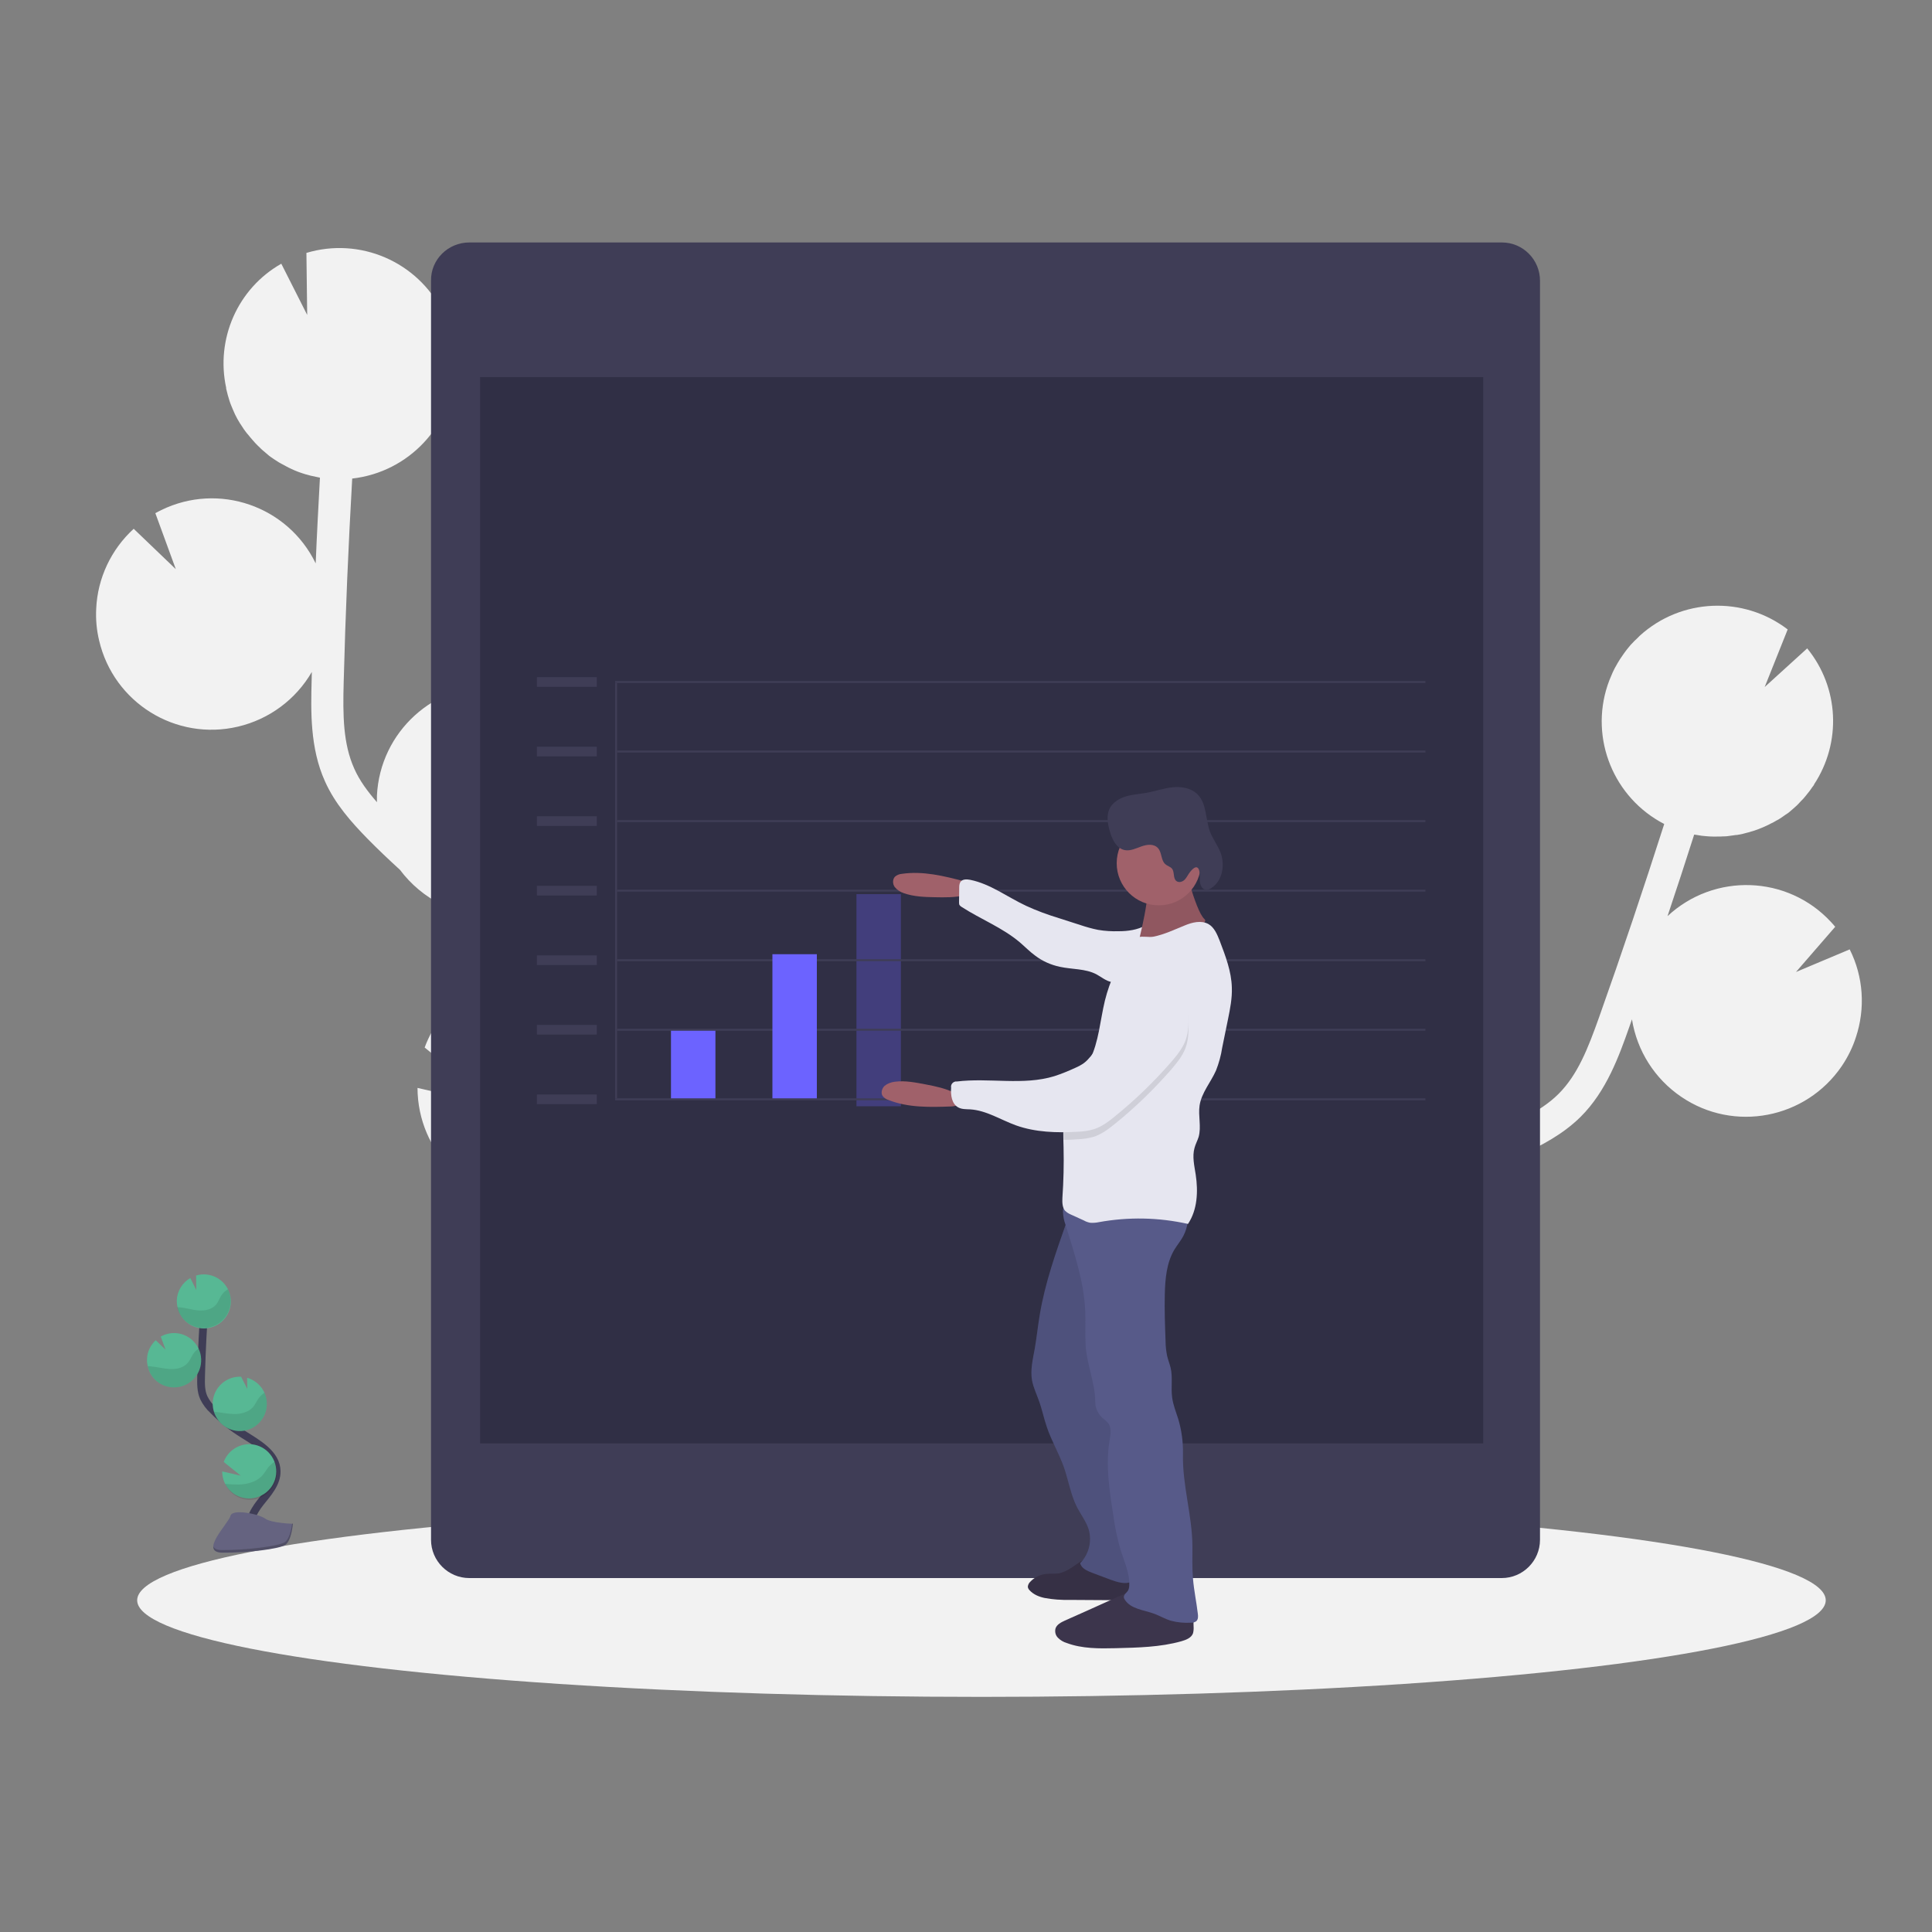 <?xml version="1.0" encoding="utf-8"?>
<!-- Generator: Adobe Illustrator 19.0.0, SVG Export Plug-In . SVG Version: 6.00 Build 0)  -->
<svg version="1.1" id="图层_1" xmlns="http://www.w3.org/2000/svg" xmlns:xlink="http://www.w3.org/1999/xlink" x="0px" y="0px"
	 viewBox="-917 917.7 1000 1000" style="enable-background:new -917 917.7 1000 1000;" xml:space="preserve">
<rect x="-917" y="917.7" width="1000" height="1000" fill="#808080" stroke="none"/>
<style type="text/css">
	.st0{fill:#F2F2F2;}
	.st1{fill:none;stroke:#3F3D56;stroke-width:4;stroke-miterlimit:10;}
	.st2{fill:#57B894;}
	.st3{opacity:0.1;enable-background:new    ;}
	.st4{fill:#656380;}
	.st5{opacity:0.2;enable-background:new    ;}
	.st6{fill:#FFFFFF;}
	.st7{fill:#6C63FF;}
	.st8{fill:#3F3D56;}
	.st9{fill:#302F45;}
	.st10{opacity:0.3;fill:#6C63FF;enable-background:new    ;}
	.st11{fill:none;stroke:#3F3D56;stroke-miterlimit:10;}
	.st12{fill:#A0616A;}
	.st13{fill:#E6E6F0;}
	.st14{fill:#3C354C;}
	.st15{fill:#575A89;}
</style>
<g id="_x23_background">
	<g>
		<g>
			<g>
				<g>
					<path class="st0" d="M-223.4,1527.2l7.3-1.4l2.1-0.4c-28.4-16.9-37.7-53.6-20.8-82c11.8-19.9,34-31.1,57-29l-9.1,22.9
						l22.3-20.2h0.2c31.4,10.4,48.4,44.3,38,75.7c-0.4,1.1-0.8,2.1-1.2,3.2c6.3-3.3,12.4-7.2,17.3-12.1c9.9-9.9,15.2-23.4,21.1-40
						c11.7-32.9,22.9-66.3,33.6-99.7c-26.1-13.5-38.6-44-29.3-71.9c0.6-1.7,1.2-3.4,2-5.1c0.2-0.4,0.3-0.8,0.5-1.2
						c0.7-1.6,1.5-3.1,2.4-4.6c0.1-0.2,0.3-0.5,0.4-0.7c0.8-1.3,1.5-2.5,2.4-3.7c0.3-0.5,0.6-0.9,0.9-1.3c0.9-1.3,1.9-2.5,2.9-3.7
						c0.3-0.4,0.7-0.8,1.1-1.2c0.8-0.9,1.6-1.7,2.5-2.5c0.4-0.4,0.9-0.9,1.3-1.3c0.1-0.1,0.2-0.2,0.3-0.3l0,0
						c21.4-19.4,53.6-20.7,76.5-3.2l-11.9,29.8l22-20c16.5,20.2,17.9,48.7,3.5,70.5H22c-0.2,0.4-0.5,0.7-0.8,1.1
						c-0.5,0.7-0.9,1.3-1.4,2c-0.6,0.8-1.3,1.6-1.9,2.4c-0.5,0.6-1,1.2-1.5,1.8c-0.8,0.8-1.6,1.6-2.3,2.4c-0.5,0.5-0.9,1-1.4,1.4
						c-1.3,1.2-2.6,2.3-3.9,3.4c-0.5,0.4-1,0.7-1.5,1c-1,0.7-1.9,1.4-2.9,2c-0.6,0.4-1.2,0.8-1.9,1.1c-0.9,0.5-1.8,1.1-2.8,1.5
						c-0.7,0.4-1.3,0.7-2,1c-1,0.5-1.9,0.9-2.9,1.3c-0.7,0.3-1.3,0.5-2,0.8c-1.1,0.4-2.2,0.8-3.4,1.1c-0.6,0.2-1.1,0.4-1.7,0.5
						c-1.7,0.5-3.4,0.9-5.2,1.2c-0.3,0.1-0.7,0.1-1,0.1c-1.5,0.2-2.9,0.4-4.4,0.6c-0.6,0.1-1.3,0.1-1.9,0.1
						c-1.2,0.1-2.4,0.1-3.6,0.1c-0.7,0-1.4,0-2.1,0c-1.2,0-2.3-0.1-3.5-0.2c-0.7-0.1-1.4-0.1-2.1-0.2c-1.2-0.2-2.5-0.4-3.8-0.6h-0.2
						c-4.5,14.1-9.1,28.2-13.8,42.2c24.1-22.5,62-21.3,84.5,2.9c0.8,0.9,1.6,1.7,2.3,2.6l-20.3,23.4l27.8-11.7
						c7.1,14.1,8.2,30.5,3.2,45.5c-1.7,5.3-4.2,10.3-7.3,14.9c-18.6,27.3-55.8,34.5-83.1,15.9c-13.7-9.3-22.9-23.8-25.5-40.1
						c-0.5,1.4-1,2.9-1.5,4.3c-5.2,14.7-11.7,32.9-25.1,46.2c-9.1,9-20.4,14.9-31.2,19.9c-7.1,3.2-14.2,6.2-21.5,9
						c-8,5.1-17.2,8.2-26.6,9c-11.5,3.4-23.1,6.3-34.8,8.6l-7.3,1.4c-6.6,1.2-13.3,2.5-20,4c1,0.3,2,0.5,2.9,0.8
						c24.8,8.2,41.3,31.5,41,57.6l-45.8,15l41.8,5.8c-11.9,30.9-46.5,46.3-77.4,34.4c-8.4-3.2-15.9-8.3-22-14.8l1.3,4.2
						c0.9,2.8,1.8,5.6,2.7,8.3c11.7,37.5,7.5,67.2-11.7,83.8l-10.8-12.6c18.7-16.1,12.2-48.3,6.7-66.2c-0.9-2.7-1.7-5.4-2.6-8.2
						c-7.6-23.6-16.2-50.4-6.2-75.3C-305.4,1542.8-259.9,1534.1-223.4,1527.2z"/>
					<path class="st0" d="M-643.9,1396.3l-6.3-3.9l-1.8-1.1c32.6-5.6,54.5-36.5,48.9-69.1c-3.9-22.8-20.6-41.3-42.8-47.5l0.3,24.7
						l-13.5-26.9h-0.2c-33-1.5-61,24-62.6,57l0,0c0,1.1,0,2.3,0,3.4c-4.7-5.4-9-11.1-11.8-17.5c-5.7-12.8-5.9-27.3-5.4-44.9
						c0.9-34.9,2.4-70.1,4.4-105.1c29.2-3.3,51.8-27.3,53.1-56.6c0.1-1.8,0.1-3.6,0-5.4c0-0.4,0-0.9-0.1-1.3
						c-0.1-1.7-0.3-3.5-0.5-5.2c0-0.3-0.1-0.6-0.1-0.8c-0.2-1.4-0.5-2.9-0.9-4.3c-0.1-0.5-0.2-1.1-0.4-1.6c-0.4-1.5-0.9-3-1.4-4.5
						c-0.2-0.5-0.4-1-0.6-1.5c-0.4-1.1-0.9-2.2-1.4-3.2c-0.2-0.6-0.5-1.1-0.8-1.7c-0.1-0.1-0.1-0.3-0.2-0.4l0,0
						c-13-25.8-42.7-38.6-70.4-30.3l0.4,32.1l-13.4-26.5c-22.6,12.8-34.1,39-28.5,64.4h-0.1c0.1,0.4,0.2,0.8,0.3,1.2
						c0.2,0.8,0.4,1.6,0.6,2.4c0.3,1,0.6,2,0.9,3c0.2,0.7,0.5,1.5,0.8,2.2c0.4,1.1,0.9,2.1,1.3,3.1c0.3,0.6,0.5,1.2,0.8,1.8
						c0.8,1.6,1.6,3.1,2.5,4.5c0.3,0.5,0.7,1,1,1.5c0.6,1,1.3,2,2,2.9c0.4,0.6,0.9,1.1,1.4,1.7c0.6,0.8,1.3,1.6,2,2.4
						c0.5,0.6,1,1.1,1.5,1.7c0.7,0.8,1.5,1.5,2.3,2.3c0.5,0.5,1,1,1.6,1.5c0.9,0.8,1.8,1.5,2.7,2.3c0.5,0.4,0.9,0.8,1.4,1.1
						c1.4,1,2.9,2,4.4,2.9c0.3,0.2,0.6,0.3,0.9,0.5c1.3,0.7,2.6,1.4,3.9,2.1c0.6,0.3,1.1,0.5,1.7,0.8c1.1,0.5,2.2,1,3.3,1.4
						c0.6,0.2,1.3,0.5,2,0.7c1.1,0.4,2.2,0.7,3.4,1c0.7,0.2,1.3,0.4,2,0.5c1.2,0.3,2.5,0.5,3.7,0.8h0.2c-0.8,14.8-1.6,29.6-2.2,44.4
						c-14.4-29.7-50.2-42.1-79.9-27.6c-1.1,0.5-2.1,1.1-3.1,1.6l10.6,29l-21.8-20.9c-11.7,10.7-18.7,25.6-19.4,41.3
						c-0.3,5.5,0.2,11.1,1.5,16.5c7.5,32.2,39.7,52.2,71.9,44.6c16.1-3.8,29.9-14,38.2-28.3c0,1.5-0.1,3-0.1,4.5
						c-0.4,15.5-0.9,34.9,6.9,52.1c5.2,11.7,13.7,21.2,22,29.7c5.4,5.5,11.1,10.9,16.8,16.1c5.7,7.6,13.1,13.8,21.6,18
						c9.5,7.3,19.3,14.2,29.5,20.5l6.3,3.9c5.7,3.5,11.5,7.1,17.3,10.9c-1-0.1-2-0.2-3-0.3c-26-1.2-49.9,14.6-58.9,39l37.4,30.4
						l-41.1-9.5c0.1,33.1,26.9,59.8,60,59.8c8.9,0,17.8-2,25.8-5.9l-2.8,3.5c-1.8,2.3-3.7,4.6-5.5,6.8
						c-24.3,30.8-31.1,60.1-19.1,82.4l14.7-7.9c-11.7-21.7,5.9-49.5,17.5-64.2c1.8-2.2,3.5-4.5,5.4-6.7
						c15.5-19.3,33.2-41.2,32.7-68.1C-573,1440.3-612.3,1415.9-643.9,1396.3z"/>
				</g>
			</g>
			<ellipse class="st0" cx="-409" cy="1746" rx="437" ry="50"/>
		</g>
	</g>
</g>
<g id="_x23_accessory_x28_have_x5B_tree_x5D__x29_">
	<path class="st1" d="M-786.6,1712.7c-3-5.5,0.4-12.3,4.3-17.2c3.9-4.9,8.6-10,8.5-16.3c-0.1-9-9.7-14.3-17.3-19.1
		c-5.7-3.5-10.9-7.7-15.6-12.5c-2-1.8-3.6-4-4.8-6.4c-1.6-3.5-1.5-7.5-1.4-11.4c0.3-12.8,1-25.7,1.9-38.5"/>
	<path class="st2" d="M-825.5,1590.7c0.2-4.8,2.9-9.1,7-11.5l3.1,6.2l-0.1-7.5c7.4-2.2,15.2,2,17.4,9.4c2.2,7.4-2,15.2-9.4,17.4
		c-7.4,2.2-15.2-2-17.4-9.4C-825.3,1593.8-825.5,1592.3-825.5,1590.7L-825.5,1590.7z"/>
	<path class="st2" d="M-800.5,1685.7c3.5,6.9,12,9.6,18.9,6c6.9-3.5,9.6-12,6-18.9c-3.6-6.9-12-9.6-18.9-6c-3.1,1.6-5.5,4.3-6.7,7.6
		l8.8,7.1l-9.6-2.2C-802,1681.5-801.5,1683.7-800.5,1685.7z"/>
	<path class="st2" d="M-793.6,1658.4c7.7,0.4,14.3-5.6,14.7-13.3v-0.1c0.1-2.2-0.3-4.4-1.2-6.4c-1.7-3.8-5-6.6-9-7.8l0.1,5.8
		l-3.2-6.3l0,0c-7.7-0.4-14.3,5.6-14.7,13.3C-807.2,1651.5-801.2,1658-793.6,1658.4L-793.6,1658.4z"/>
	<path class="st2" d="M-827.6,1635.8c7.7,0.4,14.3-5.6,14.7-13.3v-0.1c0.4-7.7-5.6-14.3-13.3-14.7c0,0,0,0-0.1,0
		c-2.6-0.1-5.2,0.5-7.5,1.8l2.5,6.8l-5.1-4.9c-2.7,2.5-4.4,6-4.5,9.7c-0.1,1.3,0.1,2.6,0.4,3.9
		C-839.2,1631.1-833.9,1635.5-827.6,1635.8z"/>
	<path class="st3" d="M-823.6,1594.4c3.2,0.3,6.4,1.4,9.6,1.6c3.2,0.2,6.8-0.6,8.9-3.1c1.1-1.4,1.7-3.1,2.6-4.6
		c0.9-1.4,2.1-2.5,3.5-3.3c3.3,7,0.4,15.3-6.6,18.7c-7,3.3-15.3,0.4-18.7-6.6c-0.4-0.9-0.8-1.8-1-2.8
		C-824.6,1594.3-824.1,1594.4-823.6,1594.4z"/>
	<path class="st3" d="M-827.6,1635.8c7.7,0.4,14.3-5.6,14.7-13.3v-0.1c0.1-2.3-0.3-4.6-1.3-6.7c-1.1,0.8-2.1,1.7-2.8,2.8
		c-1,1.5-1.6,3.2-2.8,4.6c-2.2,2.6-5.9,3.4-9.3,3.2c-3.4-0.2-6.6-1.1-10-1.4c-0.5,0-0.9-0.1-1.4-0.1
		C-839.2,1631.1-833.9,1635.5-827.6,1635.8z"/>
	<path class="st3" d="M-793.6,1658.4c7.7,0.4,14.3-5.6,14.7-13.3v-0.1c0.1-2.2-0.3-4.4-1.2-6.4c-1.2,0.8-2.2,1.7-3,2.8
		c-1.1,1.5-1.8,3.3-3,4.7c-2.4,2.6-6.4,3.6-9.9,3.5c-3.6-0.1-6.8-0.9-10.3-1.2C-804.6,1654.2-799.5,1658.2-793.6,1658.4z"/>
	<path class="st3" d="M-800.5,1685.7c3.2,7.1,11.5,10.2,18.5,7.1c7.1-3.2,10.2-11.5,7.1-18.5l0,0c-1.2,0.8-2.2,1.7-3.1,2.7
		c-1.3,1.6-2.2,3.5-3.8,5c-2.9,2.8-7.5,4-11.6,4.1C-795.7,1686.1-798.1,1686-800.5,1685.7z"/>
	<path class="st4" d="M-765.4,1706.4c0,0-11.1-0.3-14.4-2.7s-17-5.2-17.9-1.4c-0.9,3.8-16.6,19-4.1,19.1s29.1-1.9,32.4-4
		C-766.1,1715.3-765.4,1706.4-765.4,1706.4z"/>
	<path class="st5" d="M-802.1,1720c12.5,0.1,29.1-2,32.4-4c2.5-1.5,3.6-7.1,3.9-9.7h0.4c0,0-0.7,8.9-4,11c-3.3,2.1-19.9,4.1-32.4,4
		c-3.6,0-4.9-1.3-4.8-3.2C-806.1,1719.3-804.8,1720-802.1,1720z"/>
</g>
<g id="chart_x28_have_x5B_digram_x5D__x29_">
	<path class="st6" d="M-407,1093.2c-5.3,0-9.6-4.3-9.6-9.6c0-5.3,4.3-9.6,9.6-9.6c5.3,0,9.6,4.3,9.6,9.6l0,0
		C-397.3,1088.9-401.7,1093.2-407,1093.2z"/>
	<path class="st6" d="M-407,1074.5c5,0,9.1,4.1,9.1,9.1s-4.1,9.1-9.1,9.1s-9.1-4.1-9.1-9.1l0,0C-416.1,1078.6-412,1074.5-407,1074.5
		 M-407,1073.5c-5.6,0-10.1,4.6-10.1,10.1s4.6,10.1,10.1,10.1s10.1-4.6,10.1-10.1C-396.8,1078-401.3,1073.5-407,1073.5L-407,1073.5
		L-407,1073.5z"/>
	<circle class="st6" cx="-407" cy="1701.2" r="20.2"/>
	<rect x="-412.2" y="1342.3" class="st7" width="23" height="143.9"/>
	<rect x="-359.7" y="1307.2" class="st7" width="23" height="179"/>
	<rect x="-307.2" y="1342.3" class="st7" width="23" height="143.9"/>
	<rect x="-254.7" y="1271" class="st7" width="23" height="215.2"/>
	<path class="st8" d="M-674.1,1043.2h534.5c10.9,0,19.7,8.9,19.7,19.8v651.7c0,10.9-8.9,19.8-19.8,19.8h-534.4
		c-10.9,0-19.8-8.9-19.8-19.8V1063C-694.1,1052.1-685.1,1043.2-674.1,1043.2z"/>
	<rect x="-668.5" y="1112.9" class="st9" width="519.2" height="551.9"/>
	<rect x="-473.7" y="1380.5" class="st10" width="23" height="109.8"/>
	<rect x="-639.1" y="1268.2" class="st8" width="31" height="5"/>
	<rect x="-639.1" y="1304.2" class="st8" width="31" height="5"/>
	<rect x="-639.1" y="1340.2" class="st8" width="31" height="5"/>
	<rect x="-639.1" y="1376.2" class="st8" width="31" height="5"/>
	<rect x="-639.1" y="1412.2" class="st8" width="31" height="5"/>
	<rect x="-639.1" y="1448.2" class="st8" width="31" height="5"/>
	<rect x="-639.1" y="1484.2" class="st8" width="31" height="5"/>
	<line class="st11" x1="-598.1" y1="1486.2" x2="-598.1" y2="1271.2"/>
	<line class="st11" x1="-598.6" y1="1270.7" x2="-179.2" y2="1270.7"/>
	<line class="st11" x1="-597.6" y1="1306.7" x2="-179.2" y2="1306.7"/>
	<line class="st11" x1="-597.6" y1="1342.7" x2="-179.2" y2="1342.7"/>
	<line class="st11" x1="-597.6" y1="1378.7" x2="-179.2" y2="1378.7"/>
	<line class="st11" x1="-597.6" y1="1414.7" x2="-179.2" y2="1414.7"/>
	<line class="st11" x1="-597.6" y1="1450.7" x2="-179.2" y2="1450.7"/>
	<line class="st11" x1="-598.6" y1="1486.7" x2="-179.2" y2="1486.7"/>
	<rect x="-569.7" y="1451.2" class="st7" width="23" height="35"/>
	<rect x="-517.2" y="1411.6" class="st7" width="23" height="74.6"/>
</g>
<g id="_x23_man_x28_stand_x2C_show_x29_">
	<g>
		<path class="st12" d="M-417.8,1373.9c-10.6-2.8-21.5-5.5-32.4-3.9c-1.3,0.1-2.6,0.6-3.6,1.5c-1.3,1.4-1.2,3.8-0.1,5.3
			c1.2,1.5,2.9,2.6,4.7,3.2c5.1,1.8,10.6,2,15.9,2.1s10.5,0.2,15.6-1c1.2-0.2,2.3-0.7,3.2-1.5
			C-411.5,1376.6-415.4,1374.5-417.8,1373.9z"/>
		<path class="st13" d="M-338,1399.7c-3.5,0.1-7.1-0.1-10.6-0.7c-3.1-0.6-6.2-1.5-9.2-2.5l-10.9-3.5c-5.9-1.8-11.7-3.9-17.3-6.5
			c-9.6-4.5-18.4-11.3-28.8-13.4c-1.9-0.4-4.3-0.4-5.2,1.3c-0.4,0.8-0.5,1.7-0.5,2.5l-0.1,7.7c0,0.5,0,1,0.2,1.5
			c0.3,0.4,0.7,0.8,1.1,1c9.9,6.4,21.1,10.7,30.1,18.3c2.7,2.3,5.2,4.9,8.1,7c3.7,2.8,8,4.7,12.6,5.7c6.4,1.4,13.3,0.9,19,3.9
			c2.6,1.4,5,3.5,7.9,4c2.5,0.4,5-0.3,7.5-1.1c4-1.3,8.1-2.7,10.8-5.8c3.5-4,3.7-9.8,3.8-15.1c0-1.5,1-7.7,0.1-8.8
			c-1.3-1.6-3.4,0.8-4.7,1.5C-328.2,1399-333.2,1399.7-338,1399.7z"/>
		<path class="st12" d="M-305.2,1360.5c0,0,6.7,28.5,11.6,32.9s-34.7,14.2-34.7,14.2s8.4-31.1,4.4-36.5
			C-327.9,1365.7-305.2,1360.5-305.2,1360.5z"/>
		<path class="st3" d="M-305.2,1360.5c0,0,6.7,28.5,11.6,32.9s-34.7,14.2-34.7,14.2s8.4-31.1,4.4-36.5
			C-327.9,1365.7-305.2,1360.5-305.2,1360.5z"/>
		<path class="st14" d="M-369.2,1732.1c-2.2,0.3-4.4,0-6.6,0.3c-3.1,0.4-5.9,1.8-8,4.1c-0.7,0.6-1.1,1.6-1.2,2.5
			c0.1,0.7,0.4,1.3,0.9,1.8c2,2.2,4.9,3.4,7.8,4c4.3,0.8,8.7,1.1,13.2,1c11,0.1,21.9,0.1,32.9,0.2c0.8-3.9,0.7-8-0.3-11.9
			c-0.2-1.1-0.7-2.1-1.4-2.9c-0.7-0.7-1.6-1.2-2.5-1.6l-6.8-3.2c-5.4-2.6-9.6-4.5-15-1.3C-360.5,1727.4-364.2,1731.3-369.2,1732.1z"
			/>
		<path class="st3" d="M-369.2,1732.1c-2.2,0.3-4.4,0-6.6,0.3c-3.1,0.4-5.9,1.8-8,4.1c-0.7,0.6-1.1,1.6-1.2,2.5
			c0.1,0.7,0.4,1.3,0.9,1.8c2,2.2,4.9,3.4,7.8,4c4.3,0.8,8.7,1.1,13.2,1c11,0.1,21.9,0.1,32.9,0.2c0.8-3.9,0.7-8-0.3-11.9
			c-0.2-1.1-0.7-2.1-1.4-2.9c-0.7-0.7-1.6-1.2-2.5-1.6l-6.8-3.2c-5.4-2.6-9.6-4.5-15-1.3C-360.5,1727.4-364.2,1731.3-369.2,1732.1z"
			/>
		<path class="st14" d="M-299.2,1759.5c0.1,1.2,0,2.4-0.3,3.6c-0.9,2.4-3.6,3.4-6,4.1c-11,3.1-22.6,3.3-34,3.6
			c-8.6,0.2-17.4,0.3-25.4-2.7c-1.7-0.5-3.2-1.4-4.4-2.6c-1.3-1.2-1.8-3-1.4-4.8c0.6-2.1,2.9-3.3,4.9-4.2l11-4.9l21.1-9.5
			c2.6-1.2,5.4-2.4,8.2-2.3c3.5,0.1,6.6,2.1,9.7,3.7c2.3,1.1,4.6,2.1,7,2.8c2.1,0.7,5.1,0.7,7,1.9
			C-298.5,1750.2-299.4,1756.1-299.2,1759.5z"/>
		<path class="st15" d="M-365,1550.4c-5.5,15.6-11.1,31.4-13.8,47.7c-1,5.8-1.6,11.8-2.6,17.6c-1,5.5-2.4,11.1-1.4,16.6
			c0.7,3.6,2.3,6.9,3.5,10.3c1.7,4.6,2.6,9.3,4.2,13.9c2.4,7.1,6.3,13.6,8.8,20.7c2.4,6.9,3.5,14.2,6.8,20.7c2,3.8,4.7,7.3,6,11.4
			c1.8,6.2,0.1,12.9-4.4,17.5c0.6,2.7,3.7,4,6.3,5l9.3,3.5c3.6,1.3,7.6,2.6,11,1.1c5.1-2.2,6-8.9,5.8-14.4
			c-0.5-13.4-3.7-26.6-6.9-39.6c-3-12-5.9-24-9.5-35.9c-1.5-4.9-3-9.8-4.2-14.8c-4.3-18.6-2.9-38.1,4.1-55.9c4-10,0.4-22.3,0.9-33.1
			l-13.4-2.5c-2.6-0.5-5.8-0.8-7.5,1.3S-364,1547.7-365,1550.4z"/>
		<path class="st3" d="M-365,1550.4c-5.5,15.6-11.1,31.4-13.8,47.7c-1,5.8-1.6,11.8-2.6,17.6c-1,5.5-2.4,11.1-1.4,16.6
			c0.7,3.6,2.3,6.9,3.5,10.3c1.7,4.6,2.6,9.3,4.2,13.9c2.4,7.1,6.3,13.6,8.8,20.7c2.4,6.9,3.5,14.2,6.8,20.7c2,3.8,4.7,7.3,6,11.4
			c1.8,6.2,0.1,12.9-4.4,17.5c0.6,2.7,3.7,4,6.3,5l9.3,3.5c3.6,1.3,7.6,2.6,11,1.1c5.1-2.2,6-8.9,5.8-14.4
			c-0.5-13.4-3.7-26.6-6.9-39.6c-3-12-5.9-24-9.5-35.9c-1.5-4.9-3-9.8-4.2-14.8c-4.3-18.6-2.9-38.1,4.1-55.9c4-10,0.4-22.3,0.9-33.1
			l-13.4-2.5c-2.6-0.5-5.8-0.8-7.5,1.3S-364,1547.7-365,1550.4z"/>
		<path class="st15" d="M-301.5,1543.2c-0.3,4.8-0.7,9.8-2.9,14c-1.3,2.6-3.3,4.9-4.8,7.4c-4,6.8-4.7,15-4.9,22.9
			c-0.2,8.2,0.1,16.4,0.4,24.5c0,2.5,0.3,5,0.8,7.5c0.5,2.1,1.3,4.1,1.8,6.1c1.2,5,0.1,10.3,0.8,15.4c0.5,3.9,2,7.5,3.2,11.3
			c1.7,5.8,2.5,11.7,2.4,17.8c-0.4,16.3,4.8,31.8,4.9,48c0,5.6-0.2,11.2,0.3,16.8c0.5,6.1,1.8,12.1,2.5,18.1c0.2,1.4,0.2,3-0.9,3.9
			c-0.8,0.5-1.8,0.8-2.7,0.7c-3.5,0.2-6.9-0.1-10.3-1c-3-0.9-5.7-2.5-8.6-3.6c-5.4-2-12.2-2.4-15.3-7.3c-0.3-0.4-0.5-0.9-0.5-1.4
			c0-1.4,1.5-2.2,2.2-3.4c0.4-0.8,0.6-1.7,0.6-2.5c0.3-6.4-2.6-12.4-4.5-18.5c-1.7-6-3-12-3.8-18.2c-2-12.7-4-25.7-1.9-38.3
			c0.5-3.1,1.2-6.7-0.8-9.2c-0.9-1-1.8-1.8-2.9-2.6c-2.3-2.1-3.7-5.1-3.7-8.2c0-10-4.6-20-5-30c-0.3-5.8,0.1-11.6-0.2-17.3
			c-0.7-15.3-5.7-29.9-10.2-44.5c-0.8-2.1-1.2-4.3-1.3-6.5c-0.1-2.3,0.8-4.5,2.5-6c7.6-6.1,18.9-8.2,27.3-3.2c1.7,1,3.2,2.2,5,3
			C-322.9,1543.7-310.9,1538.6-301.5,1543.2z"/>
		<circle class="st12" cx="-317.2" cy="1364.5" r="21.8"/>
		<path class="st13" d="M-365.8,1544.3c0.9,0.9,2,1.6,3.2,2.1l6.6,3c1,0.6,2.2,1,3.3,1.2c1.5,0.1,3,0,4.4-0.3
			c15.3-2.8,31-2.5,46.2,0.9c4.9-7.3,5.3-16.8,4-25.5c-0.7-4.6-1.9-9.4-0.6-13.9c0.5-1.9,1.5-3.7,2.1-5.6c1.5-5.3-0.3-10.9,0.5-16.3
			c1-6.6,5.8-12,8.5-18.1c1.5-3.8,2.6-7.8,3.2-11.8c1-4.9,2-9.8,3-14.7c1.1-5.4,2.2-10.9,2-16.4c-0.2-8.4-3.3-16.4-6.3-24.3
			c-1.3-3.3-2.8-6.9-5.8-8.6c-3.8-2.1-8.5-0.9-12.5,0.8c-5.2,2.1-10.4,4.6-15.9,5.7c-2.4,0.5-5.7-0.4-7.9,0.3
			c-1.9,0.5-3.1,3.1-4.2,4.6c-6.2,8.5-10.6,18.1-13.1,28.2c-2.5,10.3-3.1,21.2-7.8,30.7c-1.1,2.1-2.3,4.1-3.6,6.1
			c-2.7,4.2-5.6,8.2-7.5,12.8c-2.8,7.1-2.8,14.9-2.6,22.6c0,1.3,0.1,2.5,0.1,3.8c0.2,8.7,0,17.4-0.6,26.1
			C-367.2,1539.9-367.2,1542.5-365.8,1544.3z"/>
		<path class="st12" d="M-424.6,1490.4c-10.9,0.4-22.2,0.7-32.4-3.3c-1.3-0.4-2.4-1.1-3.2-2.2c-1-1.6-0.3-3.9,1.1-5.2
			c1.5-1.2,3.4-1.9,5.3-2.1c5.3-0.7,10.7,0.4,16,1.4s10.3,2.1,15,4.4c1.1,0.5,2.1,1.2,2.8,2.2
			C-417.9,1489.1-422.1,1490.3-424.6,1490.4z"/>
		<path class="st3" d="M-366.5,1507.7c2.4,0,4.8-0.1,7.2-0.3c2.8-0.1,5.6-0.5,8.4-1.3c4.1-1.3,7.6-4,11-6.7
			c10.5-8.5,20.2-17.9,29.1-28.1c2.9-3.4,5.8-6.9,7.4-11.1c1.9-5.1,1.7-10.8,1.3-16.2c-0.3-3.6-0.6-7.2-2.3-10.4
			c-1.4-2.8-4-4.8-7-5.4l3.8,0.1c-3.6-2.2-8.2-1.9-12.5-1.6c-2.9,0.3-5.9,0.5-8.5,2c-3.2,1.7-5.3,5-7,8.2
			c-5.7,10.4-9.4,22.1-16.8,31.3c-1,1.3-2.1,2.4-3.4,3.4c-0.2,0.1-0.4,0.3-0.6,0.4c-2.7,4.2-5.6,8.2-7.5,12.8
			C-366.7,1492.2-366.7,1500-366.5,1507.7z"/>
		<path class="st13" d="M-313,1424.2c3.6-0.3,6.9,2.3,8.6,5.5c1.7,3.2,2,6.8,2.3,10.4c0.4,5.5,0.6,11.1-1.3,16.2
			c-1.6,4.2-4.5,7.7-7.4,11.1c-8.9,10.2-18.6,19.6-29.1,28.1c-3.3,2.7-6.8,5.4-11,6.7c-2.7,0.8-5.5,1.2-8.4,1.3
			c-10.7,0.6-21.7,0.3-31.8-3.3c-8-2.9-15.4-7.8-23.8-8.3c-2.1-0.1-4.3,0-6.1-1c-3.4-1.8-4-6.4-3.7-10.2c-0.3-1.5,0.7-2.9,2.2-3.2
			c0.2,0,0.4-0.1,0.6,0c16.9-2.1,34.5,2.2,50.7-2.8c3.7-1.2,7.3-2.7,10.8-4.3c1.6-0.7,3.1-1.5,4.5-2.5c1.3-1,2.4-2.2,3.4-3.4
			c7.4-9.3,11.1-20.9,16.8-31.3c1.8-3.2,3.8-6.4,7-8.2c2.6-1.4,5.6-1.7,8.5-2c4.2-0.4,8.8-0.7,12.5,1.6"/>
		<path class="st8" d="M-301,1369c-1,1.2-1.6,2.7-2.7,3.9s-3,1.8-4.3,0.9c-2-1.4-0.9-4.7-2.4-6.5c-0.8-1-2.3-1.3-3.3-2.2
			c-2.5-2-1.8-6.2-4-8.5c-2.2-2.3-5.7-1.8-8.5-0.8s-5.8,2.5-8.7,1.9c-4.2-0.9-6.4-5.4-7.6-9.5c-1.2-4.1-2-8.6,0-12.3
			c1.7-3.1,5-5,8.3-6s6.9-1.2,10.4-1.8c4.6-0.8,9-2.4,13.7-2.9s9.7,0.4,13,3.7c4.8,4.9,4,12.9,6.4,19.3c1.4,3.6,3.8,6.8,5.3,10.4
			c2.6,6.4,1.3,14.8-4.4,18.6c-0.9,0.7-2,1.1-3.1,1c-2.4-0.3-3.2-3.3-3.1-5.7C-295.7,1368.2-296.8,1363.7-301,1369z"/>
	</g>
</g>
</svg>
